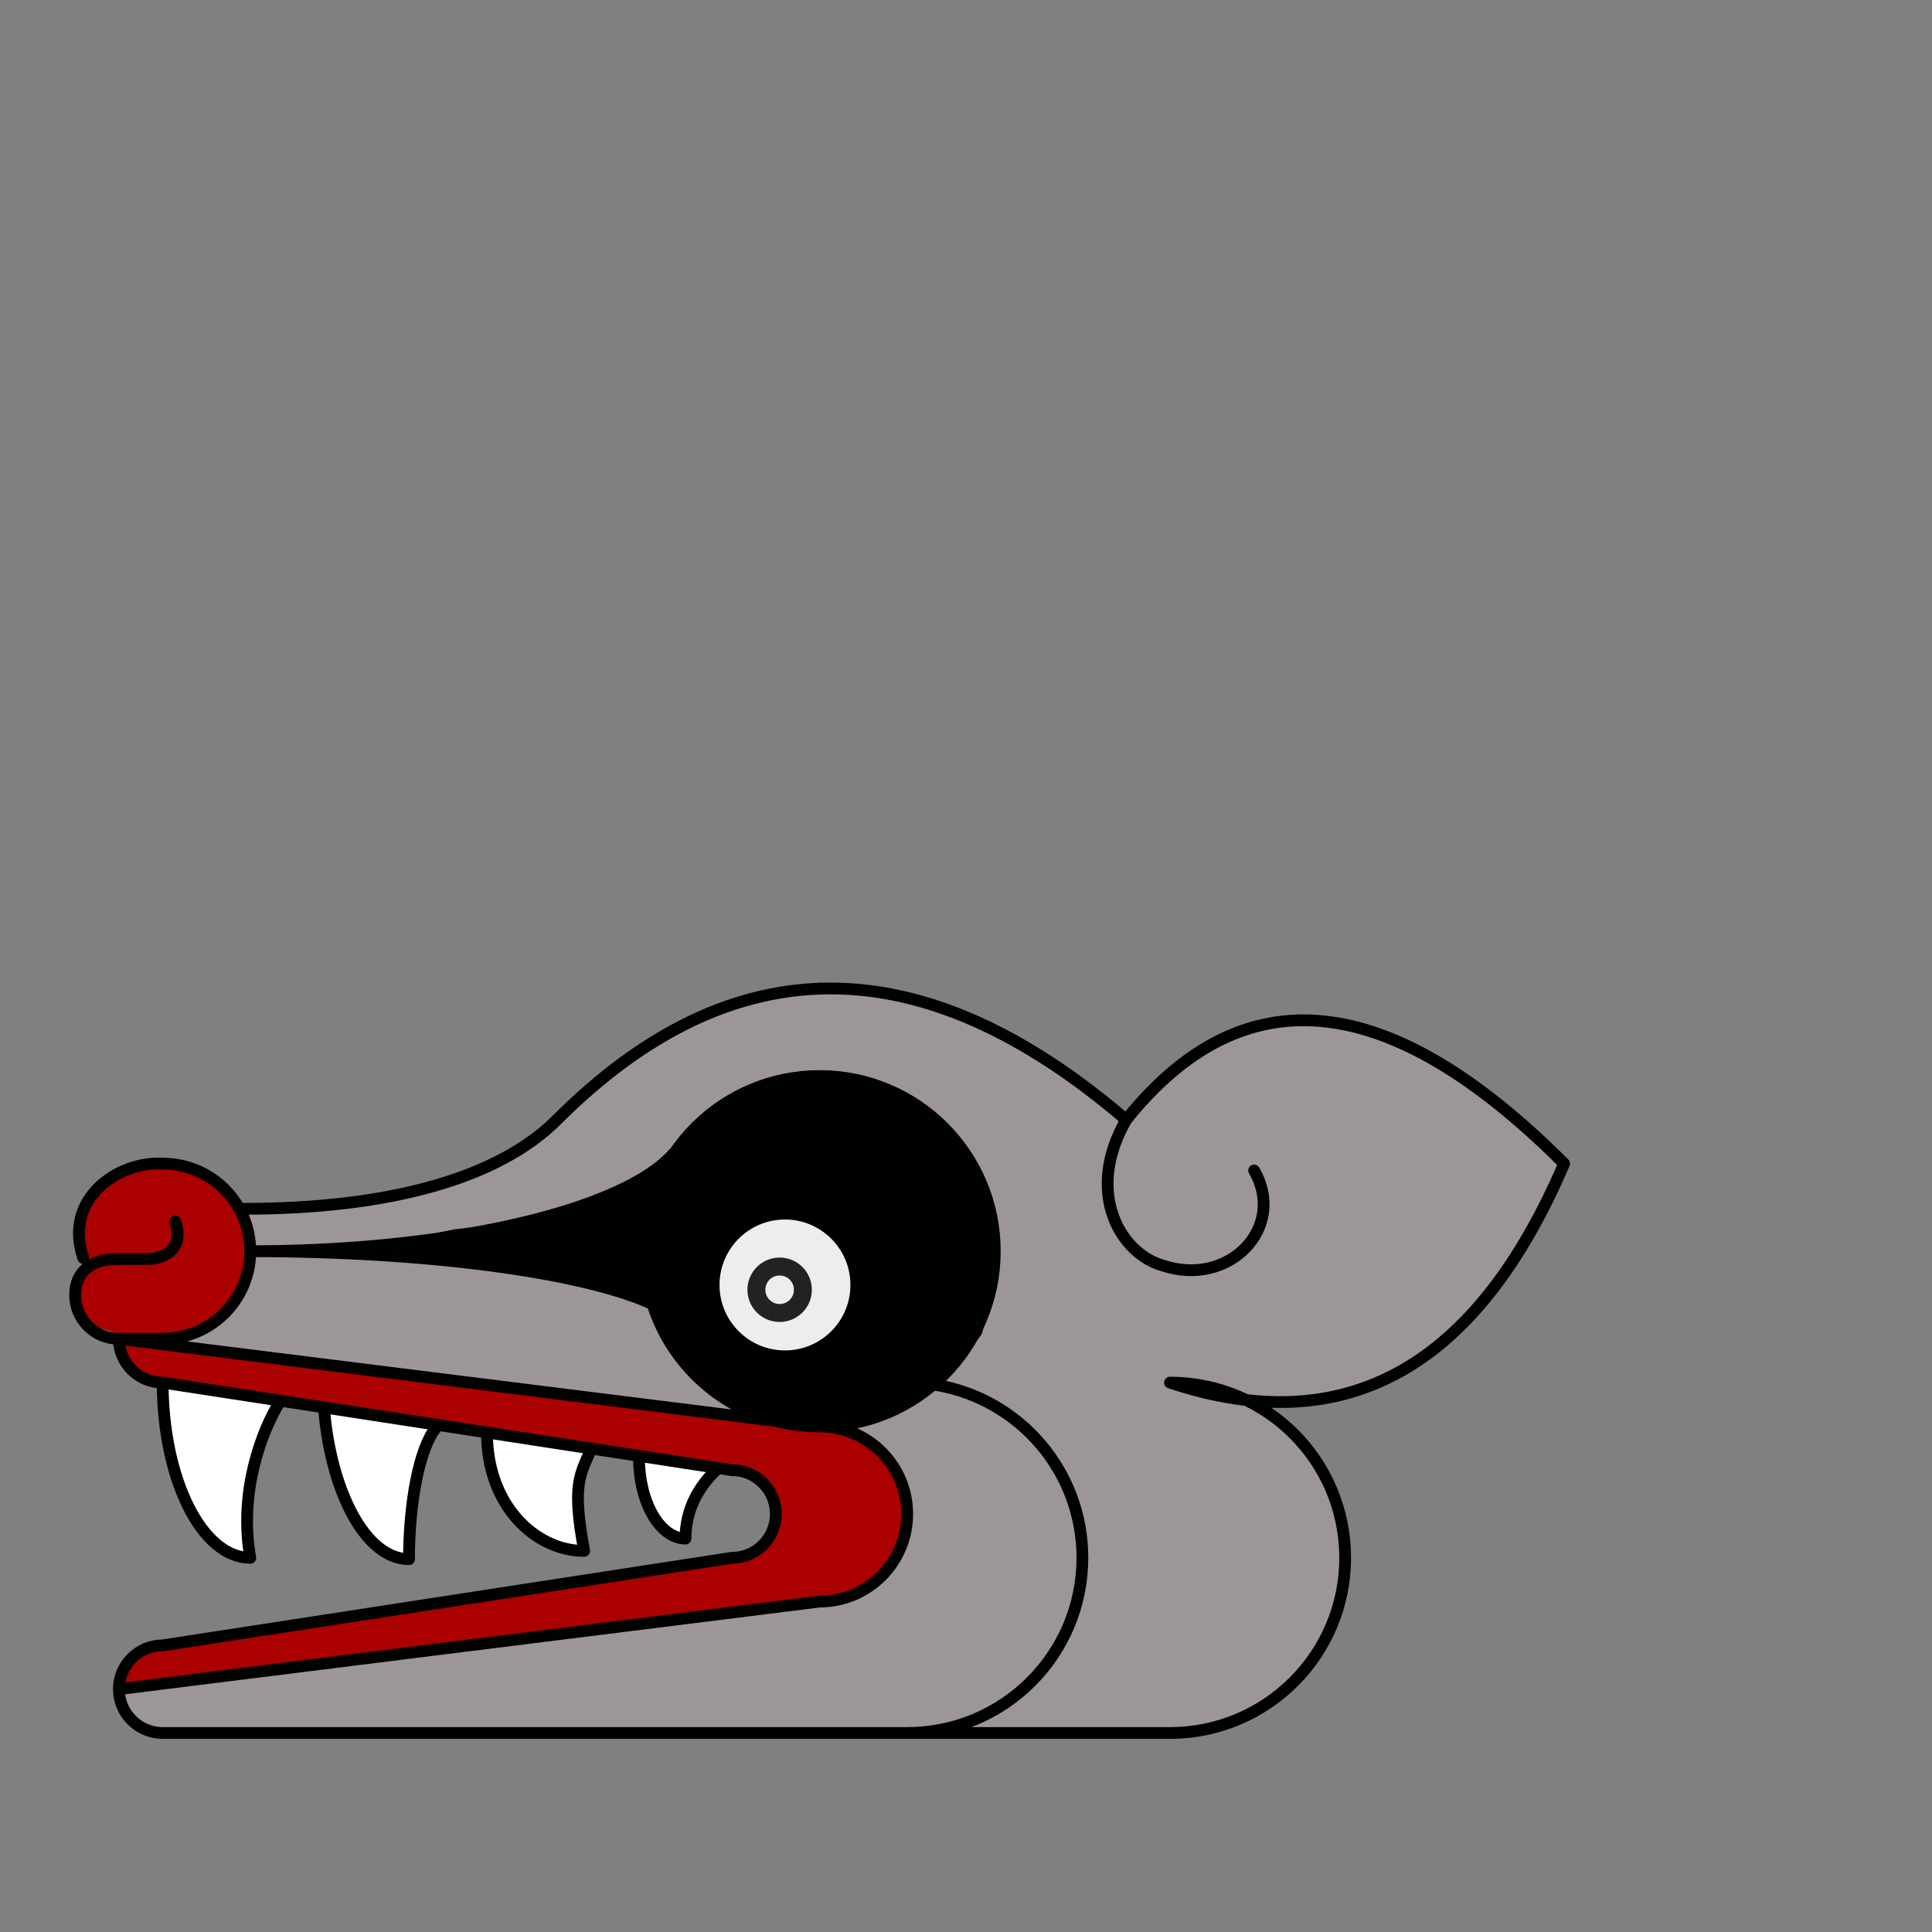 <?xml version="1.0" encoding="UTF-8" standalone="no"?>
<svg
   xmlns:dc="http://purl.org/dc/elements/1.1/"
   xmlns:cc="http://creativecommons.org/ns#"
   xmlns:rdf="http://www.w3.org/1999/02/22-rdf-syntax-ns#"
   xmlns:svg="http://www.w3.org/2000/svg"
   xmlns="http://www.w3.org/2000/svg"
   xmlns:sodipodi="http://sodipodi.sourceforge.net/DTD/sodipodi-0.dtd"
   xmlns:inkscape="http://www.inkscape.org/namespaces/inkscape"
   version="1.1"
   width="200"
   height="200"
   style="fill:none"
   id="svg2"
   inkscape:version="0.91 r13725"
   sodipodi:docname="xolotl.svg">
  <rect width="100%" height="100%" fill="#808080" stroke="none"/>
  <defs
     id="defs12" />
  <sodipodi:namedview
     pagecolor="#ffffff"
     bordercolor="#666666"
     borderopacity="1"
     objecttolerance="10"
     gridtolerance="10"
     guidetolerance="10"
     inkscape:pageopacity="0"
     inkscape:pageshadow="2"
     inkscape:window-width="1087"
     inkscape:window-height="769"
     id="namedview10"
     showgrid="false"
     inkscape:zoom="6.2537517"
     inkscape:cx="44.607777"
     inkscape:cy="61.138981"
     inkscape:window-x="210"
     inkscape:window-y="0"
     inkscape:window-maximized="0"
     inkscape:current-layer="layer1" />
  <g
     inkscape:groupmode="layer"
     id="layer3"
     inkscape:label="perrito 1"
     style="display:inline">
    <path
       style="fill:#c8b7b7;fill-opacity:0.404;fill-rule:evenodd;stroke:none;stroke-width:1px;stroke-linecap:butt;stroke-linejoin:miter;stroke-opacity:1"
       d="m 26.344,129.472 6.244,0.284 8.94,0.284 5.25,0.568 8.656,1.135 9.649,2.27 2.838,0.71 1.277,4.541 2.838,2.554 3.122,3.406 0.993,1.561 -17.312,-2.412 -20.859,-2.696 -13.906,-1.845 -10.501,-1.277 7.237,-0.851 3.831,-2.98 1.561,-3.406 z"
       id="path4164"
       inkscape:connector-curvature="0" />
    <path
       style="fill:#c8b7b7;fill-opacity:0.404;fill-rule:evenodd;stroke:none;stroke-width:1px;stroke-linecap:butt;stroke-linejoin:miter;stroke-opacity:1"
       d="m 24.642,124.931 1.277,2.696 -0.284,1.845 8.372,0.142 5.534,-0.426 3.973,-0.568 3.548,-0.851 5.25,-0.851 5.534,-1.277 5.534,-1.845 4.257,-2.412 2.554,-2.27 2.98,-3.689 3.122,-2.128 3.831,-1.845 5.25,-0.142 5.676,0.993 3.689,1.845 3.122,2.838 2.98,3.689 1.561,4.115 0.709,3.406 0,4.399 -1.419,2.696 -1.135,3.831 -1.845,2.554 -2.129,2.27 -5.392,2.412 -2.412,0.71 -1.561,0.568 2.98,1.845 1.845,1.987 1.561,2.412 0.142,2.838 -0.142,2.98 -1.419,2.98 -2.838,2.128 -4.399,0.993 -72.653,8.798 0.284,1.845 1.845,1.987 2.27,1.277 4.825,-0.426 101.175,-0.284 4.825,-0.71 2.98,-1.703 3.122,-1.845 2.838,-2.838 1.703,-4.115 1.277,-4.825 -0.142,-4.257 -0.851,-3.264 -1.703,-4.115 -2.554,-3.264 -2.128,-1.987 -2.27,-0.993 4.683,-0.284 4.683,-0.426 4.399,-1.561 5.25,-3.122 3.406,-3.547 3.122,-3.548 2.838,-5.25 2.412,-3.973 1.419,-3.264 -4.115,-3.689 -3.689,-3.406 -5.818,-3.689 -4.399,-2.129 -4.257,-1.419 -5.108,-0.568 -4.683,1.135 -3.547,1.277 -4.257,2.838 -2.129,1.561 -3.406,3.689 -5.392,-3.973 -4.967,-3.548 -3.406,-1.987 -6.953,-2.554 -4.683,-1.277 -3.264,-0.142 -4.683,-0.142 -4.967,1.277 -4.825,1.419 -4.967,2.412 -2.98,2.27 -2.554,1.419 -3.689,3.406 -2.98,2.838 -3.973,2.838 -3.973,1.561 -3.831,1.135 -7.095,1.561 -4.825,0.426 z"
       id="path4166"
       inkscape:connector-curvature="0" />
    <path
       style="fill:#000000;fill-rule:evenodd;stroke:none;stroke-width:1px;stroke-linecap:butt;stroke-linejoin:miter;stroke-opacity:1"
       d="m 38.421,129.062 8.629,-1.806 7.425,-0.803 7.826,-2.408 5.418,-2.609 4.415,-5.017 4.014,-3.412 3.211,-1.405 8.228,-0.401 6.221,2.207 3.412,2.408 3.211,4.415 2.408,5.017 0.401,6.823 -1.605,6.02 -2.809,3.813 -3.01,2.207 -8.027,-7.626 1.405,-2.408 -0.803,-4.014 -1.806,-2.609 -2.609,-2.007 -4.415,0 -3.01,1.605 -2.007,3.01 -0.803,3.211 0.803,3.211 -5.218,2.207 -1.806,-3.813 -3.412,-1.605 -6.221,-1.204 z"
       id="path4168"
       inkscape:connector-curvature="0" />
    <path
       style="fill:#000000;fill-rule:evenodd;stroke:none;stroke-width:1px;stroke-linecap:butt;stroke-linejoin:miter;stroke-opacity:1"
       d="m 69.125,138.494 4.214,4.816 2.809,2.207 4.616,1.806 5.218,0.401 4.014,-1.003 3.813,-1.405 2.408,-1.605 -6.622,-7.224 -1.806,0.401 -2.809,2.809 -2.007,0.602 -3.412,0 -2.207,-1.605 -3.01,-3.01 z"
       id="path4170"
       inkscape:connector-curvature="0" />
    <path
       style="fill:#aa0000;fill-rule:evenodd;stroke:none;stroke-width:1px;stroke-linecap:butt;stroke-linejoin:miter;stroke-opacity:1"
       d="m 9.123,130.868 -1.003,-3.612 1.405,-4.014 3.412,-2.207 3.813,-1.003 4.014,1.204 3.412,2.609 1.605,3.01 0.401,4.616 -1.405,3.01 -2.207,2.609 -3.813,1.405 -3.01,0.201 15.653,2.207 54.183,7.024 3.813,0.803 3.211,3.01 0.803,2.408 0.602,3.01 -1.405,4.214 -1.806,2.408 -3.612,2.207 -74.652,9.03 0,-2.809 2.408,-1.605 4.214,-1.003 8.428,-1.204 49.367,-7.425 3.01,-1.806 0.602,-3.412 -1.204,-2.007 -1.605,-1.405 -61.006,-9.231 -2.809,-1.003 -1.605,-2.408 0,-1.605 -2.609,-0.803 -1.806,-2.007 -0.201,-2.207 z"
       id="path4172"
       inkscape:connector-curvature="0" />
    <path
       style="fill:#ffffff;fill-rule:evenodd;stroke:none;stroke-width:1px;stroke-linecap:butt;stroke-linejoin:miter;stroke-opacity:1"
       d="m 16.762,143.151 12.591,1.799 -1.799,3.182 -1.107,3.459 -0.553,3.044 -0.415,4.013 0.553,2.906 -2.767,-0.969 -2.629,-2.352 -2.076,-4.013 -0.969,-3.459 -0.553,-4.013 z"
       id="path4177"
       inkscape:connector-curvature="0" />
    <path
       style="fill:#ffffff;fill-rule:evenodd;stroke:none;stroke-width:1px;stroke-linecap:butt;stroke-linejoin:miter;stroke-opacity:1"
       d="m 33.782,145.78 11.9,1.66 -1.107,1.66 -1.384,2.491 -0.553,4.705 -0.277,4.289 0,1.107 -1.937,-0.83 -2.352,-1.66 -1.937,-2.767 -1.107,-3.874 -1.245,-4.566 z"
       id="path4179"
       inkscape:connector-curvature="0" />
    <path
       style="fill:#ffffff;fill-rule:evenodd;stroke:none;stroke-width:1px;stroke-linecap:butt;stroke-linejoin:miter;stroke-opacity:1"
       d="m 50.662,148.271 0.138,3.044 0.969,3.182 1.937,3.321 3.598,1.937 2.352,0.83 0.969,0.138 -0.83,-4.151 0,-3.044 1.245,-2.629 0.277,-0.969 z"
       id="path4181"
       inkscape:connector-curvature="0" />
    <path
       style="fill:#ffffff;fill-rule:evenodd;stroke:none;stroke-width:1px;stroke-linecap:butt;stroke-linejoin:miter;stroke-opacity:1"
       d="m 66.436,150.485 7.887,1.384 -1.522,1.66 -0.83,1.937 -0.969,1.522 0.138,2.629 -1.66,-0.692 -1.937,-2.352 -0.969,-2.906 z"
       id="path4183"
       inkscape:connector-curvature="0" />
    <circle
       style="opacity:0.855;fill:#ffffff;fill-opacity:1;stroke:none;stroke-width:1.7;stroke-miterlimit:4;stroke-dasharray:none;stroke-opacity:1"
       id="path5684"
       cx="81.184"
       cy="133.084"
       r="7.293" />
  </g>
  <path
     d=""
     style="fill:none;stroke:#000000;stroke-width:8;stroke-linecap:round;stroke-linejoin:round"
     id="path8"
     inkscape:connector-curvature="0" />
  <g
     inkscape:groupmode="layer"
     id="layer1"
     inkscape:label="perrito"
     style="display:inline">
    <path
       d="m 16.842,179.397 0,0 77.072,0 c 10.015,1e-5 18.135,-8.119 18.135,-18.135 0,-8.952 -6.487,-16.389 -15.017,-17.868 m -80.19,36.002 c -2.504,-1e-5 -4.534,-2.03 -4.534,-4.534 -7e-6,-2.504 2.03,-4.534 4.534,-4.534 l 0,0 58.937,-9.067 c 2.504,0 4.534,-2.03 4.534,-4.534 -4e-6,-2.504 -2.03,-4.534 -4.534,-4.534 l 0,0 -58.937,-9.067 m 68.005,4.534 0,0 0,0 c 5.008,0 9.067,4.06 9.067,9.067 l 0,0 c 10e-6,5.008 -4.06,9.067 -9.067,9.067 M 16.842,143.127 c -2.504,-1e-5 -4.534,-2.03 -4.534,-4.534 l 0,0 m 72.538,27.202 0,0 -72.538,9.067 m 72.538,-27.202 0,0 -72.538,-9.067 72.538,9.067 m -68.005,-27.202 0,0 c -4.582,-0.284 -10.344,3.634 -8.216,9.777 m 8.216,-9.777 c 5.008,0 9.067,4.06 9.067,9.067 l 0,0 c 18.344,0 34.144,2.179 41.281,5.314 m -54.882,3.754 0,0 4.534,0 c 5.008,0 9.067,-4.06 9.067,-9.067 m -9.067,9.067 -4.534,0 m 57.425,-19.171 c -0.847,0.958 -2.033,1.874 -3.518,2.736 -7.535,4.376 -22.756,7.368 -40.306,7.368 l 0,0 m 77.072,0 c 0,10.015 -8.119,18.135 -18.135,18.135 l 0,0 c -10.015,0 -18.135,-8.119 -18.135,-18.135 l 0,0 c -10e-7,-10.015 8.119,-18.135 18.135,-18.135 l 0,0 c 10.015,-1e-5 18.135,8.119 18.135,18.135 M 57.645,115.926 c 18.135,-18.135 37.78,-18.135 58.937,0 m -58.937,0 c -6.045,6.045 -17.333,9.209 -32.445,9.209 m 95.916,17.993 c 10.015,0 18.135,8.119 18.135,18.135 0,10.015 -8.119,18.135 -18.135,18.135 l 0,0 -27.202,0 M 121.116,143.127 c 18.135,6.045 31.735,-1.511 40.803,-22.668 m -45.336,-4.534 c 12.09,-15.112 27.202,-13.601 45.336,4.534 m -45.336,-4.534 c -4.37,7.606 -0.518,13.913 3.824,15.091 6.825,2.27 12.828,-3.945 9.422,-9.848 M 16.842,143.127 c 0,10.015 4.06,18.135 9.067,18.135 -1.21,-6.814 1.176,-13.1 3.063,-16.168 m 4.568,0.688 c 0.704,8.652 4.315,15.622 8.801,15.622 0,-5.931 1.089,-11.507 2.779,-13.59 m 5.295,0.557 c 0,7.512 5.053,12.182 10.061,12.182 -1.277,-6.806 -0.441,-7.875 0.637,-10.362 m 5.032,0.585 c 10e-7,5.008 2.314,8.5 4.817,8.5 10e-7,-2.917 1.281,-5.359 3.34,-7.258 m 10.544,-49.693 0,0 m -72.538,36.269 c -2.504,0 -4.534,-2.03 -4.534,-4.534 -2.2e-6,-2.504 1.829,-3.731 4.333,-3.731 l 0,0 3.53,-2e-5 c 0,0 3.719,-0.264 2.515,-3.876"
       style="fill:none;stroke:#000200;stroke-width:1.219;stroke-linecap:round;stroke-linejoin:round;stroke-miterlimit:4;stroke-dasharray:none;stroke-opacity:1"
       id="path4"
       inkscape:connector-curvature="0"
       sodipodi:nodetypes="ccssccscccscccccccccccccccccccccccccccscccccsccccscccccccccccccccsccccccccccccccccccccccccc" />
    <circle
       style="opacity:1;fill:none;stroke:#000000;stroke-width:1.419;stroke-miterlimit:4;stroke-dasharray:none;stroke-opacity:1"
       id="path4159"
       cx="81.26"
       cy="133.019"
       r="7.485" />
    <circle
       style="opacity:0.855;fill:none;stroke:#000000;stroke-width:1.856;stroke-miterlimit:4;stroke-dasharray:none;stroke-opacity:1"
       id="path4161"
       cx="80.708"
       cy="133.516"
       r="2.406" />
  </g>
</svg>

